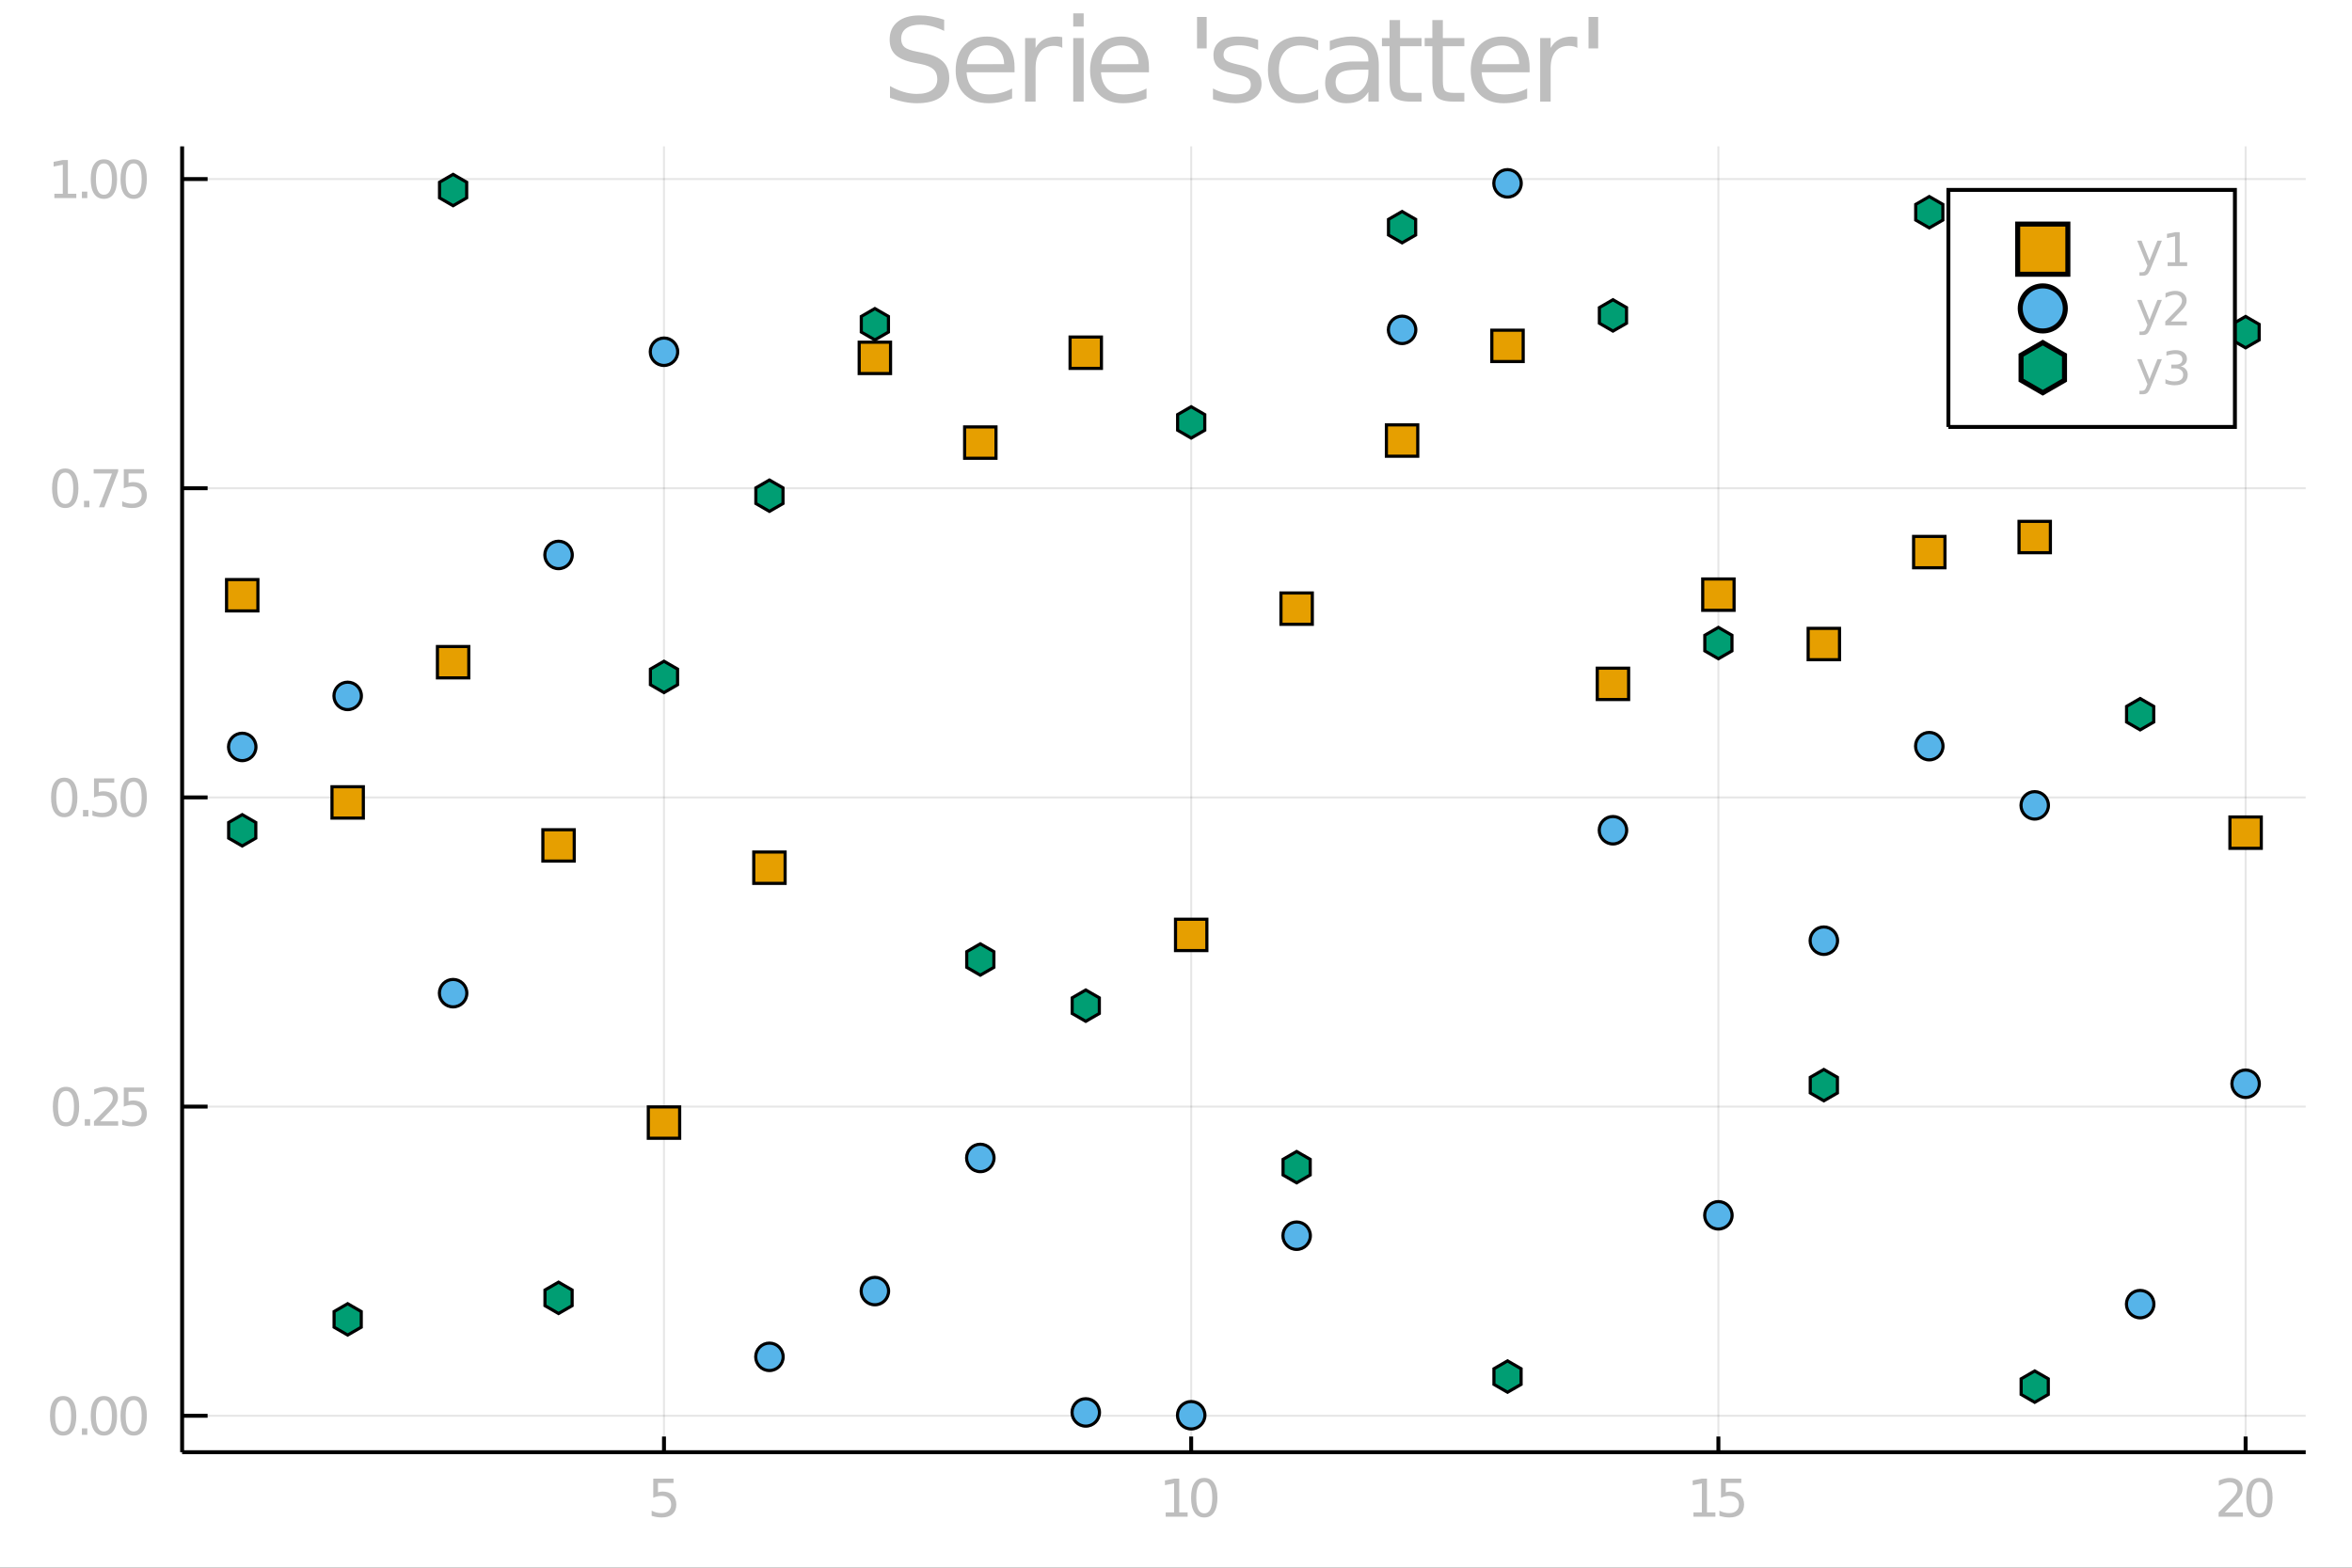 <?xml version="1.0" encoding="utf-8"?>
<svg xmlns="http://www.w3.org/2000/svg" xmlns:xlink="http://www.w3.org/1999/xlink" width="600" height="400" viewBox="0 0 2400 1600">
<rect x="0" y="0" width="2400" height="1600" fill="#333333" stroke="none"/>
<defs>
  <clipPath id="clip060">
    <rect x="0" y="0" width="2400" height="1600"/>
  </clipPath>
</defs>
<path clip-path="url(#clip060)" d="
M0 1600 L2400 1600 L2400 0 L0 0  Z
  " fill="#ffffff" fill-rule="evenodd" fill-opacity="1"/>
<defs>
  <clipPath id="clip061">
    <rect x="480" y="0" width="1681" height="1600"/>
  </clipPath>
</defs>
<path clip-path="url(#clip060)" d="
M185.846 1482.13 L2352.76 1482.13 L2352.76 149.392 L185.846 149.392  Z
  " fill="#ffffff" fill-rule="evenodd" fill-opacity="1"/>
<defs>
  <clipPath id="clip062">
    <rect x="185" y="149" width="2168" height="1334"/>
  </clipPath>
</defs>
<polyline clip-path="url(#clip062)" style="stroke:#000000; stroke-width:2; stroke-opacity:0.1; fill:none" points="
  677.543,1482.13 677.543,149.392 
  "/>
<polyline clip-path="url(#clip062)" style="stroke:#000000; stroke-width:2; stroke-opacity:0.1; fill:none" points="
  1215.5,1482.13 1215.5,149.392 
  "/>
<polyline clip-path="url(#clip062)" style="stroke:#000000; stroke-width:2; stroke-opacity:0.1; fill:none" points="
  1753.47,1482.13 1753.47,149.392 
  "/>
<polyline clip-path="url(#clip062)" style="stroke:#000000; stroke-width:2; stroke-opacity:0.1; fill:none" points="
  2291.43,1482.13 2291.43,149.392 
  "/>
<polyline clip-path="url(#clip060)" style="stroke:#000000; stroke-width:4; stroke-opacity:1; fill:none" points="
  185.846,1482.13 2352.76,1482.13 
  "/>
<polyline clip-path="url(#clip060)" style="stroke:#000000; stroke-width:4; stroke-opacity:1; fill:none" points="
  677.543,1482.13 677.543,1466.14 
  "/>
<polyline clip-path="url(#clip060)" style="stroke:#000000; stroke-width:4; stroke-opacity:1; fill:none" points="
  1215.5,1482.13 1215.5,1466.14 
  "/>
<polyline clip-path="url(#clip060)" style="stroke:#000000; stroke-width:4; stroke-opacity:1; fill:none" points="
  1753.47,1482.13 1753.47,1466.14 
  "/>
<polyline clip-path="url(#clip060)" style="stroke:#000000; stroke-width:4; stroke-opacity:1; fill:none" points="
  2291.43,1482.13 2291.43,1466.14 
  "/>
<path clip-path="url(#clip060)" d="M 0 0 M666.605 1509.1 L687.256 1509.1 L687.256 1513.53 L671.423 1513.53 L671.423 1523.06 Q672.569 1522.67 673.715 1522.49 Q674.861 1522.28 676.006 1522.28 Q682.517 1522.28 686.319 1525.85 Q690.121 1529.42 690.121 1535.51 Q690.121 1541.79 686.215 1545.28 Q682.308 1548.74 675.199 1548.74 Q672.751 1548.74 670.199 1548.32 Q667.673 1547.91 664.965 1547.07 L664.965 1541.79 Q667.309 1543.06 669.809 1543.69 Q672.309 1544.31 675.095 1544.31 Q679.6 1544.31 682.23 1541.94 Q684.861 1539.57 684.861 1535.51 Q684.861 1531.45 682.23 1529.08 Q679.6 1526.71 675.095 1526.71 Q672.986 1526.71 670.876 1527.18 Q668.793 1527.65 666.605 1528.64 L666.605 1509.1 Z" fill="#bebebe" fill-rule="evenodd" fill-opacity="1" /><path clip-path="url(#clip060)" d="M 0 0 M1189.49 1543.56 L1198.08 1543.56 L1198.08 1513.9 L1188.73 1515.77 L1188.73 1510.98 L1198.03 1509.1 L1203.29 1509.1 L1203.29 1543.56 L1211.88 1543.56 L1211.88 1547.98 L1189.49 1547.98 L1189.49 1543.56 Z" fill="#bebebe" fill-rule="evenodd" fill-opacity="1" /><path clip-path="url(#clip060)" d="M 0 0 M1228.84 1512.57 Q1224.78 1512.57 1222.72 1516.58 Q1220.69 1520.56 1220.69 1528.58 Q1220.69 1536.58 1222.72 1540.59 Q1224.78 1544.57 1228.84 1544.57 Q1232.93 1544.57 1234.96 1540.59 Q1237.01 1536.58 1237.01 1528.58 Q1237.01 1520.56 1234.96 1516.58 Q1232.93 1512.57 1228.84 1512.57 M1228.84 1508.4 Q1235.37 1508.4 1238.81 1513.58 Q1242.28 1518.74 1242.28 1528.58 Q1242.28 1538.4 1238.81 1543.58 Q1235.37 1548.74 1228.84 1548.74 Q1222.3 1548.74 1218.84 1543.58 Q1215.4 1538.4 1215.4 1528.58 Q1215.4 1518.74 1218.84 1513.58 Q1222.3 1508.4 1228.84 1508.4 Z" fill="#bebebe" fill-rule="evenodd" fill-opacity="1" /><path clip-path="url(#clip060)" d="M 0 0 M1728.01 1543.56 L1736.6 1543.56 L1736.6 1513.9 L1727.26 1515.77 L1727.26 1510.98 L1736.55 1509.1 L1741.81 1509.1 L1741.81 1543.56 L1750.41 1543.56 L1750.41 1547.98 L1728.01 1547.98 L1728.01 1543.56 Z" fill="#bebebe" fill-rule="evenodd" fill-opacity="1" /><path clip-path="url(#clip060)" d="M 0 0 M1756.16 1509.1 L1776.81 1509.1 L1776.81 1513.53 L1760.98 1513.53 L1760.98 1523.06 Q1762.13 1522.67 1763.27 1522.49 Q1764.42 1522.28 1765.56 1522.28 Q1772.07 1522.28 1775.88 1525.85 Q1779.68 1529.42 1779.68 1535.51 Q1779.68 1541.79 1775.77 1545.28 Q1771.86 1548.74 1764.76 1548.74 Q1762.31 1548.74 1759.76 1548.32 Q1757.23 1547.91 1754.52 1547.07 L1754.52 1541.79 Q1756.86 1543.06 1759.36 1543.69 Q1761.86 1544.31 1764.65 1544.31 Q1769.16 1544.31 1771.79 1541.94 Q1774.42 1539.57 1774.42 1535.51 Q1774.42 1531.45 1771.79 1529.08 Q1769.16 1526.71 1764.65 1526.71 Q1762.54 1526.71 1760.43 1527.18 Q1758.35 1527.65 1756.16 1528.64 L1756.16 1509.1 Z" fill="#bebebe" fill-rule="evenodd" fill-opacity="1" /><path clip-path="url(#clip060)" d="M 0 0 M2270.22 1543.56 L2288.58 1543.56 L2288.58 1547.98 L2263.89 1547.98 L2263.89 1543.56 Q2266.88 1540.46 2272.04 1535.25 Q2277.22 1530.02 2278.55 1528.5 Q2281.08 1525.67 2282.07 1523.71 Q2283.08 1521.73 2283.08 1519.83 Q2283.08 1516.73 2280.89 1514.78 Q2278.73 1512.83 2275.24 1512.83 Q2272.77 1512.83 2270.01 1513.69 Q2267.27 1514.55 2264.15 1516.29 L2264.15 1510.98 Q2267.33 1509.7 2270.09 1509.05 Q2272.85 1508.4 2275.14 1508.4 Q2281.18 1508.4 2284.77 1511.42 Q2288.37 1514.44 2288.37 1519.49 Q2288.37 1521.89 2287.46 1524.05 Q2286.57 1526.19 2284.2 1529.1 Q2283.55 1529.86 2280.06 1533.48 Q2276.57 1537.07 2270.22 1543.56 Z" fill="#bebebe" fill-rule="evenodd" fill-opacity="1" /><path clip-path="url(#clip060)" d="M 0 0 M2305.53 1512.57 Q2301.47 1512.57 2299.41 1516.58 Q2297.38 1520.56 2297.38 1528.58 Q2297.38 1536.58 2299.41 1540.59 Q2301.47 1544.57 2305.53 1544.57 Q2309.62 1544.57 2311.65 1540.59 Q2313.71 1536.58 2313.71 1528.58 Q2313.71 1520.56 2311.65 1516.58 Q2309.62 1512.57 2305.53 1512.57 M2305.53 1508.4 Q2312.07 1508.4 2315.5 1513.58 Q2318.97 1518.74 2318.97 1528.58 Q2318.97 1538.4 2315.5 1543.58 Q2312.07 1548.74 2305.53 1548.74 Q2298.99 1548.74 2295.53 1543.58 Q2292.09 1538.4 2292.09 1528.58 Q2292.09 1518.74 2295.53 1513.58 Q2298.99 1508.4 2305.53 1508.4 Z" fill="#bebebe" fill-rule="evenodd" fill-opacity="1" /><polyline clip-path="url(#clip062)" style="stroke:#000000; stroke-width:2; stroke-opacity:0.1; fill:none" points="
  185.846,1444.96 2352.76,1444.96 
  "/>
<polyline clip-path="url(#clip062)" style="stroke:#000000; stroke-width:2; stroke-opacity:0.1; fill:none" points="
  185.846,1129.41 2352.76,1129.41 
  "/>
<polyline clip-path="url(#clip062)" style="stroke:#000000; stroke-width:2; stroke-opacity:0.1; fill:none" points="
  185.846,813.853 2352.76,813.853 
  "/>
<polyline clip-path="url(#clip062)" style="stroke:#000000; stroke-width:2; stroke-opacity:0.1; fill:none" points="
  185.846,498.299 2352.76,498.299 
  "/>
<polyline clip-path="url(#clip062)" style="stroke:#000000; stroke-width:2; stroke-opacity:0.1; fill:none" points="
  185.846,182.744 2352.76,182.744 
  "/>
<polyline clip-path="url(#clip060)" style="stroke:#000000; stroke-width:4; stroke-opacity:1; fill:none" points="
  185.846,1482.13 185.846,149.392 
  "/>
<polyline clip-path="url(#clip060)" style="stroke:#000000; stroke-width:4; stroke-opacity:1; fill:none" points="
  185.846,1444.96 211.849,1444.96 
  "/>
<polyline clip-path="url(#clip060)" style="stroke:#000000; stroke-width:4; stroke-opacity:1; fill:none" points="
  185.846,1129.41 211.849,1129.41 
  "/>
<polyline clip-path="url(#clip060)" style="stroke:#000000; stroke-width:4; stroke-opacity:1; fill:none" points="
  185.846,813.853 211.849,813.853 
  "/>
<polyline clip-path="url(#clip060)" style="stroke:#000000; stroke-width:4; stroke-opacity:1; fill:none" points="
  185.846,498.299 211.849,498.299 
  "/>
<polyline clip-path="url(#clip060)" style="stroke:#000000; stroke-width:4; stroke-opacity:1; fill:none" points="
  185.846,182.744 211.849,182.744 
  "/>
<path clip-path="url(#clip060)" d="M 0 0 M64.43 1428.99 Q60.367 1428.99 58.31 1433 Q56.279 1436.98 56.279 1445 Q56.279 1453 58.31 1457.01 Q60.367 1460.99 64.43 1460.99 Q68.518 1460.99 70.549 1457.01 Q72.607 1453 72.607 1445 Q72.607 1436.98 70.549 1433 Q68.518 1428.99 64.43 1428.99 M64.43 1424.82 Q70.966 1424.82 74.403 1430 Q77.867 1435.16 77.867 1445 Q77.867 1454.82 74.403 1460 Q70.966 1465.16 64.43 1465.16 Q57.893 1465.16 54.43 1460 Q50.992 1454.82 50.992 1445 Q50.992 1435.16 54.43 1430 Q57.893 1424.82 64.43 1424.82 Z" fill="#bebebe" fill-rule="evenodd" fill-opacity="1" /><path clip-path="url(#clip060)" d="M 0 0 M83.57 1457.79 L89.065 1457.79 L89.065 1464.4 L83.57 1464.4 L83.57 1457.79 Z" fill="#bebebe" fill-rule="evenodd" fill-opacity="1" /><path clip-path="url(#clip060)" d="M 0 0 M106.018 1428.99 Q101.955 1428.99 99.898 1433 Q97.867 1436.98 97.867 1445 Q97.867 1453 99.898 1457.01 Q101.955 1460.99 106.018 1460.99 Q110.106 1460.99 112.138 1457.01 Q114.195 1453 114.195 1445 Q114.195 1436.98 112.138 1433 Q110.106 1428.99 106.018 1428.99 M106.018 1424.82 Q112.554 1424.82 115.992 1430 Q119.455 1435.16 119.455 1445 Q119.455 1454.82 115.992 1460 Q112.554 1465.16 106.018 1465.16 Q99.481 1465.16 96.018 1460 Q92.58 1454.82 92.58 1445 Q92.58 1435.16 96.018 1430 Q99.481 1424.82 106.018 1424.82 Z" fill="#bebebe" fill-rule="evenodd" fill-opacity="1" /><path clip-path="url(#clip060)" d="M 0 0 M136.408 1428.99 Q132.346 1428.99 130.289 1433 Q128.257 1436.98 128.257 1445 Q128.257 1453 130.289 1457.01 Q132.346 1460.99 136.408 1460.99 Q140.497 1460.99 142.528 1457.01 Q144.585 1453 144.585 1445 Q144.585 1436.98 142.528 1433 Q140.497 1428.99 136.408 1428.99 M136.408 1424.82 Q142.945 1424.82 146.382 1430 Q149.846 1435.16 149.846 1445 Q149.846 1454.82 146.382 1460 Q142.945 1465.16 136.408 1465.16 Q129.872 1465.16 126.408 1460 Q122.971 1454.82 122.971 1445 Q122.971 1435.16 126.408 1430 Q129.872 1424.82 136.408 1424.82 Z" fill="#bebebe" fill-rule="evenodd" fill-opacity="1" /><path clip-path="url(#clip060)" d="M 0 0 M67.346 1113.43 Q63.284 1113.43 61.226 1117.44 Q59.195 1121.43 59.195 1129.45 Q59.195 1137.44 61.226 1141.45 Q63.284 1145.44 67.346 1145.44 Q71.435 1145.44 73.466 1141.45 Q75.523 1137.44 75.523 1129.45 Q75.523 1121.43 73.466 1117.44 Q71.435 1113.43 67.346 1113.43 M67.346 1109.26 Q73.883 1109.26 77.32 1114.45 Q80.784 1119.6 80.784 1129.45 Q80.784 1139.26 77.32 1144.45 Q73.883 1149.6 67.346 1149.6 Q60.81 1149.6 57.346 1144.45 Q53.909 1139.26 53.909 1129.45 Q53.909 1119.6 57.346 1114.45 Q60.81 1109.26 67.346 1109.26 Z" fill="#bebebe" fill-rule="evenodd" fill-opacity="1" /><path clip-path="url(#clip060)" d="M 0 0 M86.487 1142.23 L91.981 1142.23 L91.981 1148.85 L86.487 1148.85 L86.487 1142.23 Z" fill="#bebebe" fill-rule="evenodd" fill-opacity="1" /><path clip-path="url(#clip060)" d="M 0 0 M102.216 1144.42 L120.575 1144.42 L120.575 1148.85 L95.888 1148.85 L95.888 1144.42 Q98.882 1141.32 104.039 1136.11 Q109.221 1130.88 110.549 1129.37 Q113.075 1126.53 114.065 1124.58 Q115.08 1122.6 115.08 1120.7 Q115.08 1117.6 112.893 1115.64 Q110.731 1113.69 107.242 1113.69 Q104.768 1113.69 102.007 1114.55 Q99.273 1115.41 96.148 1117.16 L96.148 1111.84 Q99.325 1110.57 102.086 1109.92 Q104.846 1109.26 107.138 1109.26 Q113.179 1109.26 116.773 1112.29 Q120.367 1115.31 120.367 1120.36 Q120.367 1122.75 119.455 1124.92 Q118.57 1127.05 116.2 1129.97 Q115.549 1130.72 112.06 1134.34 Q108.57 1137.94 102.216 1144.42 Z" fill="#bebebe" fill-rule="evenodd" fill-opacity="1" /><path clip-path="url(#clip060)" d="M 0 0 M126.33 1109.97 L146.981 1109.97 L146.981 1114.39 L131.148 1114.39 L131.148 1123.93 Q132.294 1123.54 133.44 1123.35 Q134.585 1123.14 135.731 1123.14 Q142.242 1123.14 146.044 1126.71 Q149.846 1130.28 149.846 1136.37 Q149.846 1142.65 145.94 1146.14 Q142.033 1149.6 134.924 1149.6 Q132.476 1149.6 129.924 1149.19 Q127.398 1148.77 124.69 1147.94 L124.69 1142.65 Q127.033 1143.93 129.533 1144.55 Q132.033 1145.18 134.82 1145.18 Q139.325 1145.18 141.955 1142.81 Q144.585 1140.44 144.585 1136.37 Q144.585 1132.31 141.955 1129.94 Q139.325 1127.57 134.82 1127.57 Q132.71 1127.57 130.601 1128.04 Q128.518 1128.51 126.33 1129.5 L126.33 1109.97 Z" fill="#bebebe" fill-rule="evenodd" fill-opacity="1" /><path clip-path="url(#clip060)" d="M 0 0 M65.549 797.877 Q61.487 797.877 59.43 801.887 Q57.398 805.871 57.398 813.892 Q57.398 821.887 59.43 825.897 Q61.487 829.882 65.549 829.882 Q69.638 829.882 71.669 825.897 Q73.726 821.887 73.726 813.892 Q73.726 805.871 71.669 801.887 Q69.638 797.877 65.549 797.877 M65.549 793.71 Q72.086 793.71 75.523 798.892 Q78.987 804.049 78.987 813.892 Q78.987 823.71 75.523 828.892 Q72.086 834.048 65.549 834.048 Q59.013 834.048 55.549 828.892 Q52.112 823.71 52.112 813.892 Q52.112 804.049 55.549 798.892 Q59.013 793.71 65.549 793.71 Z" fill="#bebebe" fill-rule="evenodd" fill-opacity="1" /><path clip-path="url(#clip060)" d="M 0 0 M84.69 826.679 L90.185 826.679 L90.185 833.293 L84.69 833.293 L84.69 826.679 Z" fill="#bebebe" fill-rule="evenodd" fill-opacity="1" /><path clip-path="url(#clip060)" d="M 0 0 M95.94 794.413 L116.591 794.413 L116.591 798.84 L100.757 798.84 L100.757 808.371 Q101.903 807.981 103.049 807.799 Q104.195 807.59 105.341 807.59 Q111.851 807.59 115.653 811.158 Q119.455 814.726 119.455 820.819 Q119.455 827.095 115.549 830.585 Q111.643 834.048 104.534 834.048 Q102.086 834.048 99.534 833.632 Q97.007 833.215 94.299 832.382 L94.299 827.095 Q96.643 828.371 99.143 828.996 Q101.643 829.621 104.429 829.621 Q108.935 829.621 111.565 827.252 Q114.195 824.882 114.195 820.819 Q114.195 816.757 111.565 814.387 Q108.935 812.017 104.429 812.017 Q102.32 812.017 100.211 812.486 Q98.127 812.955 95.94 813.944 L95.94 794.413 Z" fill="#bebebe" fill-rule="evenodd" fill-opacity="1" /><path clip-path="url(#clip060)" d="M 0 0 M136.408 797.877 Q132.346 797.877 130.289 801.887 Q128.257 805.871 128.257 813.892 Q128.257 821.887 130.289 825.897 Q132.346 829.882 136.408 829.882 Q140.497 829.882 142.528 825.897 Q144.585 821.887 144.585 813.892 Q144.585 805.871 142.528 801.887 Q140.497 797.877 136.408 797.877 M136.408 793.71 Q142.945 793.71 146.382 798.892 Q149.846 804.049 149.846 813.892 Q149.846 823.71 146.382 828.892 Q142.945 834.048 136.408 834.048 Q129.872 834.048 126.408 828.892 Q122.971 823.71 122.971 813.892 Q122.971 804.049 126.408 798.892 Q129.872 793.71 136.408 793.71 Z" fill="#bebebe" fill-rule="evenodd" fill-opacity="1" /><path clip-path="url(#clip060)" d="M 0 0 M66.565 482.322 Q62.502 482.322 60.445 486.333 Q58.414 490.317 58.414 498.338 Q58.414 506.333 60.445 510.343 Q62.502 514.327 66.565 514.327 Q70.653 514.327 72.685 510.343 Q74.742 506.333 74.742 498.338 Q74.742 490.317 72.685 486.333 Q70.653 482.322 66.565 482.322 M66.565 478.156 Q73.101 478.156 76.539 483.338 Q80.002 488.494 80.002 498.338 Q80.002 508.155 76.539 513.338 Q73.101 518.494 66.565 518.494 Q60.029 518.494 56.565 513.338 Q53.127 508.155 53.127 498.338 Q53.127 488.494 56.565 483.338 Q60.029 478.156 66.565 478.156 Z" fill="#bebebe" fill-rule="evenodd" fill-opacity="1" /><path clip-path="url(#clip060)" d="M 0 0 M85.706 511.124 L91.2 511.124 L91.2 517.739 L85.706 517.739 L85.706 511.124 Z" fill="#bebebe" fill-rule="evenodd" fill-opacity="1" /><path clip-path="url(#clip060)" d="M 0 0 M95.575 478.859 L120.575 478.859 L120.575 481.098 L106.461 517.739 L100.966 517.739 L114.247 483.286 L95.575 483.286 L95.575 478.859 Z" fill="#bebebe" fill-rule="evenodd" fill-opacity="1" /><path clip-path="url(#clip060)" d="M 0 0 M126.33 478.859 L146.981 478.859 L146.981 483.286 L131.148 483.286 L131.148 492.817 Q132.294 492.426 133.44 492.244 Q134.585 492.036 135.731 492.036 Q142.242 492.036 146.044 495.603 Q149.846 499.171 149.846 505.265 Q149.846 511.541 145.94 515.03 Q142.033 518.494 134.924 518.494 Q132.476 518.494 129.924 518.077 Q127.398 517.661 124.69 516.827 L124.69 511.541 Q127.033 512.817 129.533 513.442 Q132.033 514.067 134.82 514.067 Q139.325 514.067 141.955 511.697 Q144.585 509.327 144.585 505.265 Q144.585 501.202 141.955 498.833 Q139.325 496.463 134.82 496.463 Q132.71 496.463 130.601 496.932 Q128.518 497.4 126.33 498.39 L126.33 478.859 Z" fill="#bebebe" fill-rule="evenodd" fill-opacity="1" /><path clip-path="url(#clip060)" d="M 0 0 M55.471 197.757 L64.065 197.757 L64.065 168.096 L54.716 169.971 L54.716 165.179 L64.013 163.304 L69.273 163.304 L69.273 197.757 L77.867 197.757 L77.867 202.184 L55.471 202.184 L55.471 197.757 Z" fill="#bebebe" fill-rule="evenodd" fill-opacity="1" /><path clip-path="url(#clip060)" d="M 0 0 M83.57 195.57 L89.065 195.57 L89.065 202.184 L83.57 202.184 L83.57 195.57 Z" fill="#bebebe" fill-rule="evenodd" fill-opacity="1" /><path clip-path="url(#clip060)" d="M 0 0 M106.018 166.768 Q101.955 166.768 99.898 170.778 Q97.867 174.763 97.867 182.783 Q97.867 190.778 99.898 194.789 Q101.955 198.773 106.018 198.773 Q110.106 198.773 112.138 194.789 Q114.195 190.778 114.195 182.783 Q114.195 174.763 112.138 170.778 Q110.106 166.768 106.018 166.768 M106.018 162.601 Q112.554 162.601 115.992 167.783 Q119.455 172.94 119.455 182.783 Q119.455 192.601 115.992 197.783 Q112.554 202.94 106.018 202.94 Q99.481 202.94 96.018 197.783 Q92.58 192.601 92.58 182.783 Q92.58 172.94 96.018 167.783 Q99.481 162.601 106.018 162.601 Z" fill="#bebebe" fill-rule="evenodd" fill-opacity="1" /><path clip-path="url(#clip060)" d="M 0 0 M136.408 166.768 Q132.346 166.768 130.289 170.778 Q128.257 174.763 128.257 182.783 Q128.257 190.778 130.289 194.789 Q132.346 198.773 136.408 198.773 Q140.497 198.773 142.528 194.789 Q144.585 190.778 144.585 182.783 Q144.585 174.763 142.528 170.778 Q140.497 166.768 136.408 166.768 M136.408 162.601 Q142.945 162.601 146.382 167.783 Q149.846 172.94 149.846 182.783 Q149.846 192.601 146.382 197.783 Q142.945 202.94 136.408 202.94 Q129.872 202.94 126.408 197.783 Q122.971 192.601 122.971 182.783 Q122.971 172.94 126.408 167.783 Q129.872 162.601 136.408 162.601 Z" fill="#bebebe" fill-rule="evenodd" fill-opacity="1" /><path clip-path="url(#clip060)" d="M 0 0 M963.429 20.116 L963.429 31.516 Q956.774 28.333 950.871 26.771 Q944.968 25.208 939.47 25.208 Q929.922 25.208 924.714 28.912 Q919.563 32.616 919.563 39.444 Q919.563 45.173 922.977 48.125 Q926.45 51.018 936.056 52.812 L943.116 54.259 Q956.195 56.747 962.387 63.055 Q968.637 69.305 968.637 79.838 Q968.637 92.395 960.188 98.877 Q951.797 105.358 935.535 105.358 Q929.401 105.358 922.457 103.969 Q915.57 102.58 908.163 99.861 L908.163 87.824 Q915.281 91.817 922.109 93.842 Q928.938 95.868 935.535 95.868 Q945.547 95.868 950.987 91.932 Q956.426 87.997 956.426 80.706 Q956.426 74.34 952.491 70.752 Q948.614 67.164 939.702 65.37 L932.584 63.981 Q919.505 61.377 913.66 55.822 Q907.816 50.266 907.816 40.37 Q907.816 28.912 915.859 22.315 Q923.961 15.717 938.139 15.717 Q944.216 15.717 950.524 16.817 Q956.831 17.917 963.429 20.116 Z" fill="#bebebe" fill-rule="evenodd" fill-opacity="1" /><path clip-path="url(#clip060)" d="M 0 0 M1035.25 68.611 L1035.25 73.819 L986.287 73.819 Q986.982 84.814 992.884 90.601 Q998.845 96.331 1009.44 96.331 Q1015.57 96.331 1021.3 94.826 Q1027.09 93.321 1032.76 90.312 L1032.76 100.381 Q1027.03 102.812 1021.01 104.085 Q1014.99 105.358 1008.8 105.358 Q993.29 105.358 984.204 96.331 Q975.176 87.303 975.176 71.909 Q975.176 55.995 983.741 46.678 Q992.364 37.303 1006.95 37.303 Q1020.03 37.303 1027.61 45.752 Q1035.25 54.143 1035.25 68.611 M1024.6 65.486 Q1024.48 56.747 1019.68 51.539 Q1014.93 46.331 1007.06 46.331 Q998.151 46.331 992.769 51.365 Q987.445 56.4 986.635 65.544 L1024.6 65.486 Z" fill="#bebebe" fill-rule="evenodd" fill-opacity="1" /><path clip-path="url(#clip060)" d="M 0 0 M1083.97 48.819 Q1082.18 47.778 1080.04 47.315 Q1077.95 46.794 1075.41 46.794 Q1066.38 46.794 1061.52 52.697 Q1056.72 58.541 1056.72 69.537 L1056.72 103.68 L1046.01 103.68 L1046.01 38.865 L1056.72 38.865 L1056.72 48.935 Q1060.07 43.032 1065.45 40.197 Q1070.84 37.303 1078.53 37.303 Q1079.63 37.303 1080.96 37.477 Q1082.29 37.592 1083.91 37.882 L1083.97 48.819 Z" fill="#bebebe" fill-rule="evenodd" fill-opacity="1" /><path clip-path="url(#clip060)" d="M 0 0 M1095.14 38.865 L1105.79 38.865 L1105.79 103.68 L1095.14 103.68 L1095.14 38.865 M1095.14 13.634 L1105.79 13.634 L1105.79 27.118 L1095.14 27.118 L1095.14 13.634 Z" fill="#bebebe" fill-rule="evenodd" fill-opacity="1" /><path clip-path="url(#clip060)" d="M 0 0 M1172.4 68.611 L1172.4 73.819 L1123.44 73.819 Q1124.13 84.814 1130.04 90.601 Q1136 96.331 1146.59 96.331 Q1152.72 96.331 1158.45 94.826 Q1164.24 93.321 1169.91 90.312 L1169.91 100.381 Q1164.18 102.812 1158.16 104.085 Q1152.14 105.358 1145.95 105.358 Q1130.44 105.358 1121.36 96.331 Q1112.33 87.303 1112.33 71.909 Q1112.33 55.995 1120.89 46.678 Q1129.52 37.303 1144.1 37.303 Q1157.18 37.303 1164.76 45.752 Q1172.4 54.143 1172.4 68.611 M1161.75 65.486 Q1161.63 56.747 1156.83 51.539 Q1152.09 46.331 1144.21 46.331 Q1135.3 46.331 1129.92 51.365 Q1124.6 56.4 1123.79 65.544 L1161.75 65.486 Z" fill="#bebebe" fill-rule="evenodd" fill-opacity="1" /><path clip-path="url(#clip060)" d="M 0 0 M1231.31 17.28 L1231.31 49.398 L1221.47 49.398 L1221.47 17.28 L1231.31 17.28 Z" fill="#bebebe" fill-rule="evenodd" fill-opacity="1" /><path clip-path="url(#clip060)" d="M 0 0 M1283.8 40.775 L1283.8 50.845 Q1279.28 48.53 1274.42 47.372 Q1269.56 46.215 1264.35 46.215 Q1256.42 46.215 1252.43 48.646 Q1248.5 51.076 1248.5 55.937 Q1248.5 59.641 1251.33 61.782 Q1254.17 63.865 1262.73 65.775 L1266.38 66.585 Q1277.72 69.016 1282.47 73.472 Q1287.27 77.87 1287.27 85.798 Q1287.27 94.826 1280.09 100.092 Q1272.98 105.358 1260.48 105.358 Q1255.27 105.358 1249.6 104.317 Q1243.98 103.333 1237.73 101.307 L1237.73 90.312 Q1243.64 93.379 1249.36 94.942 Q1255.09 96.446 1260.71 96.446 Q1268.23 96.446 1272.28 93.9 Q1276.33 91.296 1276.33 86.608 Q1276.33 82.268 1273.38 79.953 Q1270.49 77.638 1260.59 75.497 L1256.89 74.629 Q1246.99 72.546 1242.59 68.263 Q1238.2 63.923 1238.2 56.4 Q1238.2 47.257 1244.68 42.28 Q1251.16 37.303 1263.08 37.303 Q1268.98 37.303 1274.19 38.171 Q1279.4 39.039 1283.8 40.775 Z" fill="#bebebe" fill-rule="evenodd" fill-opacity="1" /><path clip-path="url(#clip060)" d="M 0 0 M1345.08 41.354 L1345.08 51.308 Q1340.57 48.819 1336 47.604 Q1331.48 46.331 1326.85 46.331 Q1316.49 46.331 1310.76 52.928 Q1305.04 59.467 1305.04 71.331 Q1305.04 83.194 1310.76 89.791 Q1316.49 96.331 1326.85 96.331 Q1331.48 96.331 1336 95.115 Q1340.57 93.842 1345.08 91.354 L1345.08 101.192 Q1340.63 103.275 1335.82 104.317 Q1331.08 105.358 1325.7 105.358 Q1311.05 105.358 1302.43 96.157 Q1293.81 86.956 1293.81 71.331 Q1293.81 55.474 1302.49 46.389 Q1311.23 37.303 1326.39 37.303 Q1331.31 37.303 1336 38.345 Q1340.68 39.328 1345.08 41.354 Z" fill="#bebebe" fill-rule="evenodd" fill-opacity="1" /><path clip-path="url(#clip060)" d="M 0 0 M1385.71 71.099 Q1372.8 71.099 1367.82 74.05 Q1362.85 77.002 1362.85 84.12 Q1362.85 89.791 1366.55 93.148 Q1370.31 96.446 1376.74 96.446 Q1385.59 96.446 1390.91 90.196 Q1396.3 83.888 1396.3 73.472 L1396.3 71.099 L1385.71 71.099 M1406.94 66.701 L1406.94 103.68 L1396.3 103.68 L1396.3 93.842 Q1392.65 99.745 1387.21 102.58 Q1381.77 105.358 1373.9 105.358 Q1363.95 105.358 1358.04 99.803 Q1352.2 94.189 1352.2 84.814 Q1352.2 73.877 1359.49 68.321 Q1366.84 62.766 1381.37 62.766 L1396.3 62.766 L1396.3 61.724 Q1396.3 54.375 1391.44 50.382 Q1386.63 46.331 1377.89 46.331 Q1372.34 46.331 1367.07 47.662 Q1361.81 48.993 1356.95 51.655 L1356.95 41.817 Q1362.79 39.56 1368.29 38.46 Q1373.79 37.303 1378.99 37.303 Q1393.06 37.303 1400 44.595 Q1406.94 51.886 1406.94 66.701 Z" fill="#bebebe" fill-rule="evenodd" fill-opacity="1" /><path clip-path="url(#clip060)" d="M 0 0 M1428.65 20.463 L1428.65 38.865 L1450.58 38.865 L1450.58 47.141 L1428.65 47.141 L1428.65 82.326 Q1428.65 90.254 1430.79 92.511 Q1432.99 94.768 1439.64 94.768 L1450.58 94.768 L1450.58 103.68 L1439.64 103.68 Q1427.32 103.68 1422.63 99.108 Q1417.94 94.479 1417.94 82.326 L1417.94 47.141 L1410.13 47.141 L1410.13 38.865 L1417.94 38.865 L1417.94 20.463 L1428.65 20.463 Z" fill="#bebebe" fill-rule="evenodd" fill-opacity="1" /><path clip-path="url(#clip060)" d="M 0 0 M1472.28 20.463 L1472.28 38.865 L1494.21 38.865 L1494.21 47.141 L1472.28 47.141 L1472.28 82.326 Q1472.28 90.254 1474.42 92.511 Q1476.62 94.768 1483.28 94.768 L1494.21 94.768 L1494.21 103.68 L1483.28 103.68 Q1470.95 103.68 1466.26 99.108 Q1461.57 94.479 1461.57 82.326 L1461.57 47.141 L1453.76 47.141 L1453.76 38.865 L1461.57 38.865 L1461.57 20.463 L1472.28 20.463 Z" fill="#bebebe" fill-rule="evenodd" fill-opacity="1" /><path clip-path="url(#clip060)" d="M 0 0 M1560.82 68.611 L1560.82 73.819 L1511.86 73.819 Q1512.56 84.814 1518.46 90.601 Q1524.42 96.331 1535.01 96.331 Q1541.15 96.331 1546.87 94.826 Q1552.66 93.321 1558.33 90.312 L1558.33 100.381 Q1552.6 102.812 1546.59 104.085 Q1540.57 105.358 1534.37 105.358 Q1518.87 105.358 1509.78 96.331 Q1500.75 87.303 1500.75 71.909 Q1500.75 55.995 1509.32 46.678 Q1517.94 37.303 1532.52 37.303 Q1545.6 37.303 1553.18 45.752 Q1560.82 54.143 1560.82 68.611 M1550.17 65.486 Q1550.06 56.747 1545.25 51.539 Q1540.51 46.331 1532.64 46.331 Q1523.73 46.331 1518.34 51.365 Q1513.02 56.4 1512.21 65.544 L1550.17 65.486 Z" fill="#bebebe" fill-rule="evenodd" fill-opacity="1" /><path clip-path="url(#clip060)" d="M 0 0 M1609.55 48.819 Q1607.75 47.778 1605.61 47.315 Q1603.53 46.794 1600.98 46.794 Q1591.96 46.794 1587.09 52.697 Q1582.29 58.541 1582.29 69.537 L1582.29 103.68 L1571.59 103.68 L1571.59 38.865 L1582.29 38.865 L1582.29 48.935 Q1585.65 43.032 1591.03 40.197 Q1596.41 37.303 1604.11 37.303 Q1605.21 37.303 1606.54 37.477 Q1607.87 37.592 1609.49 37.882 L1609.55 48.819 Z" fill="#bebebe" fill-rule="evenodd" fill-opacity="1" /><path clip-path="url(#clip060)" d="M 0 0 M1630.79 17.28 L1630.79 49.398 L1620.95 49.398 L1620.95 17.28 L1630.79 17.28 Z" fill="#bebebe" fill-rule="evenodd" fill-opacity="1" /><path clip-path="url(#clip062)" d="M231.173 591.513 L231.173 623.513 L263.173 623.513 L263.173 591.513 L231.173 591.513 Z" fill="#e69f00" fill-rule="evenodd" fill-opacity="1" stroke="#000000" stroke-opacity="1" stroke-width="3.2"/>
<path clip-path="url(#clip062)" d="M338.766 802.953 L338.766 834.953 L370.766 834.953 L370.766 802.953 L338.766 802.953 Z" fill="#e69f00" fill-rule="evenodd" fill-opacity="1" stroke="#000000" stroke-opacity="1" stroke-width="3.2"/>
<path clip-path="url(#clip062)" d="M446.358 659.847 L446.358 691.847 L478.358 691.847 L478.358 659.847 L446.358 659.847 Z" fill="#e69f00" fill-rule="evenodd" fill-opacity="1" stroke="#000000" stroke-opacity="1" stroke-width="3.2"/>
<path clip-path="url(#clip062)" d="M553.95 846.835 L553.95 878.835 L585.95 878.835 L585.95 846.835 L553.95 846.835 Z" fill="#e69f00" fill-rule="evenodd" fill-opacity="1" stroke="#000000" stroke-opacity="1" stroke-width="3.2"/>
<path clip-path="url(#clip062)" d="M661.543 1129.72 L661.543 1161.72 L693.543 1161.72 L693.543 1129.72 L661.543 1129.72 Z" fill="#e69f00" fill-rule="evenodd" fill-opacity="1" stroke="#000000" stroke-opacity="1" stroke-width="3.2"/>
<path clip-path="url(#clip062)" d="M769.135 869.588 L769.135 901.588 L801.135 901.588 L801.135 869.588 L769.135 869.588 Z" fill="#e69f00" fill-rule="evenodd" fill-opacity="1" stroke="#000000" stroke-opacity="1" stroke-width="3.2"/>
<path clip-path="url(#clip062)" d="M876.728 349.247 L876.728 381.247 L908.728 381.247 L908.728 349.247 L876.728 349.247 Z" fill="#e69f00" fill-rule="evenodd" fill-opacity="1" stroke="#000000" stroke-opacity="1" stroke-width="3.2"/>
<path clip-path="url(#clip062)" d="M984.32 435.718 L984.32 467.718 L1016.32 467.718 L1016.32 435.718 L984.32 435.718 Z" fill="#e69f00" fill-rule="evenodd" fill-opacity="1" stroke="#000000" stroke-opacity="1" stroke-width="3.2"/>
<path clip-path="url(#clip062)" d="M1091.91 343.98 L1091.91 375.98 L1123.91 375.98 L1123.91 343.98 L1091.91 343.98 Z" fill="#e69f00" fill-rule="evenodd" fill-opacity="1" stroke="#000000" stroke-opacity="1" stroke-width="3.2"/>
<path clip-path="url(#clip062)" d="M1199.5 938.175 L1199.5 970.175 L1231.5 970.175 L1231.5 938.175 L1199.5 938.175 Z" fill="#e69f00" fill-rule="evenodd" fill-opacity="1" stroke="#000000" stroke-opacity="1" stroke-width="3.2"/>
<path clip-path="url(#clip062)" d="M1307.1 605.186 L1307.1 637.186 L1339.1 637.186 L1339.1 605.186 L1307.1 605.186 Z" fill="#e69f00" fill-rule="evenodd" fill-opacity="1" stroke="#000000" stroke-opacity="1" stroke-width="3.2"/>
<path clip-path="url(#clip062)" d="M1414.69 433.63 L1414.69 465.63 L1446.69 465.63 L1446.69 433.63 L1414.69 433.63 Z" fill="#e69f00" fill-rule="evenodd" fill-opacity="1" stroke="#000000" stroke-opacity="1" stroke-width="3.2"/>
<path clip-path="url(#clip062)" d="M1522.28 336.999 L1522.28 368.999 L1554.28 368.999 L1554.28 336.999 L1522.28 336.999 Z" fill="#e69f00" fill-rule="evenodd" fill-opacity="1" stroke="#000000" stroke-opacity="1" stroke-width="3.2"/>
<path clip-path="url(#clip062)" d="M1629.87 681.957 L1629.87 713.957 L1661.87 713.957 L1661.87 681.957 L1629.87 681.957 Z" fill="#e69f00" fill-rule="evenodd" fill-opacity="1" stroke="#000000" stroke-opacity="1" stroke-width="3.2"/>
<path clip-path="url(#clip062)" d="M1737.47 590.902 L1737.47 622.902 L1769.47 622.902 L1769.47 590.902 L1737.47 590.902 Z" fill="#e69f00" fill-rule="evenodd" fill-opacity="1" stroke="#000000" stroke-opacity="1" stroke-width="3.2"/>
<path clip-path="url(#clip062)" d="M1845.06 641.306 L1845.06 673.306 L1877.06 673.306 L1877.06 641.306 L1845.06 641.306 Z" fill="#e69f00" fill-rule="evenodd" fill-opacity="1" stroke="#000000" stroke-opacity="1" stroke-width="3.2"/>
<path clip-path="url(#clip062)" d="M1952.65 547.472 L1952.65 579.472 L1984.65 579.472 L1984.65 547.472 L1952.65 547.472 Z" fill="#e69f00" fill-rule="evenodd" fill-opacity="1" stroke="#000000" stroke-opacity="1" stroke-width="3.2"/>
<path clip-path="url(#clip062)" d="M2060.24 532.106 L2060.24 564.106 L2092.24 564.106 L2092.24 532.106 L2060.24 532.106 Z" fill="#e69f00" fill-rule="evenodd" fill-opacity="1" stroke="#000000" stroke-opacity="1" stroke-width="3.2"/>
<path clip-path="url(#clip062)" d="M2167.84 338.263 L2167.84 370.263 L2199.84 370.263 L2199.84 338.263 L2167.84 338.263 Z" fill="#e69f00" fill-rule="evenodd" fill-opacity="1" stroke="#000000" stroke-opacity="1" stroke-width="3.2"/>
<path clip-path="url(#clip062)" d="M2275.43 833.815 L2275.43 865.815 L2307.43 865.815 L2307.43 833.815 L2275.43 833.815 Z" fill="#e69f00" fill-rule="evenodd" fill-opacity="1" stroke="#000000" stroke-opacity="1" stroke-width="3.2"/>
<circle clip-path="url(#clip062)" cx="247.173" cy="762.325" r="14" fill="#56b4e9" fill-rule="evenodd" fill-opacity="1" stroke="#000000" stroke-opacity="1" stroke-width="3.2"/>
<circle clip-path="url(#clip062)" cx="354.766" cy="710.249" r="14" fill="#56b4e9" fill-rule="evenodd" fill-opacity="1" stroke="#000000" stroke-opacity="1" stroke-width="3.2"/>
<circle clip-path="url(#clip062)" cx="462.358" cy="1013.63" r="14" fill="#56b4e9" fill-rule="evenodd" fill-opacity="1" stroke="#000000" stroke-opacity="1" stroke-width="3.2"/>
<circle clip-path="url(#clip062)" cx="569.95" cy="566.378" r="14" fill="#56b4e9" fill-rule="evenodd" fill-opacity="1" stroke="#000000" stroke-opacity="1" stroke-width="3.2"/>
<circle clip-path="url(#clip062)" cx="677.543" cy="358.991" r="14" fill="#56b4e9" fill-rule="evenodd" fill-opacity="1" stroke="#000000" stroke-opacity="1" stroke-width="3.2"/>
<circle clip-path="url(#clip062)" cx="785.135" cy="1384.79" r="14" fill="#56b4e9" fill-rule="evenodd" fill-opacity="1" stroke="#000000" stroke-opacity="1" stroke-width="3.2"/>
<circle clip-path="url(#clip062)" cx="892.728" cy="1317.68" r="14" fill="#56b4e9" fill-rule="evenodd" fill-opacity="1" stroke="#000000" stroke-opacity="1" stroke-width="3.2"/>
<circle clip-path="url(#clip062)" cx="1000.32" cy="1181.81" r="14" fill="#56b4e9" fill-rule="evenodd" fill-opacity="1" stroke="#000000" stroke-opacity="1" stroke-width="3.2"/>
<circle clip-path="url(#clip062)" cx="1107.91" cy="1441.54" r="14" fill="#56b4e9" fill-rule="evenodd" fill-opacity="1" stroke="#000000" stroke-opacity="1" stroke-width="3.2"/>
<circle clip-path="url(#clip062)" cx="1215.5" cy="1444.41" r="14" fill="#56b4e9" fill-rule="evenodd" fill-opacity="1" stroke="#000000" stroke-opacity="1" stroke-width="3.2"/>
<circle clip-path="url(#clip062)" cx="1323.1" cy="1261.17" r="14" fill="#56b4e9" fill-rule="evenodd" fill-opacity="1" stroke="#000000" stroke-opacity="1" stroke-width="3.2"/>
<circle clip-path="url(#clip062)" cx="1430.69" cy="336.637" r="14" fill="#56b4e9" fill-rule="evenodd" fill-opacity="1" stroke="#000000" stroke-opacity="1" stroke-width="3.2"/>
<circle clip-path="url(#clip062)" cx="1538.28" cy="187.111" r="14" fill="#56b4e9" fill-rule="evenodd" fill-opacity="1" stroke="#000000" stroke-opacity="1" stroke-width="3.2"/>
<circle clip-path="url(#clip062)" cx="1645.87" cy="847.347" r="14" fill="#56b4e9" fill-rule="evenodd" fill-opacity="1" stroke="#000000" stroke-opacity="1" stroke-width="3.2"/>
<circle clip-path="url(#clip062)" cx="1753.47" cy="1240.36" r="14" fill="#56b4e9" fill-rule="evenodd" fill-opacity="1" stroke="#000000" stroke-opacity="1" stroke-width="3.2"/>
<circle clip-path="url(#clip062)" cx="1861.06" cy="960.066" r="14" fill="#56b4e9" fill-rule="evenodd" fill-opacity="1" stroke="#000000" stroke-opacity="1" stroke-width="3.2"/>
<circle clip-path="url(#clip062)" cx="1968.65" cy="761.531" r="14" fill="#56b4e9" fill-rule="evenodd" fill-opacity="1" stroke="#000000" stroke-opacity="1" stroke-width="3.2"/>
<circle clip-path="url(#clip062)" cx="2076.24" cy="821.956" r="14" fill="#56b4e9" fill-rule="evenodd" fill-opacity="1" stroke="#000000" stroke-opacity="1" stroke-width="3.2"/>
<circle clip-path="url(#clip062)" cx="2183.84" cy="1331.01" r="14" fill="#56b4e9" fill-rule="evenodd" fill-opacity="1" stroke="#000000" stroke-opacity="1" stroke-width="3.2"/>
<circle clip-path="url(#clip062)" cx="2291.43" cy="1106.07" r="14" fill="#56b4e9" fill-rule="evenodd" fill-opacity="1" stroke="#000000" stroke-opacity="1" stroke-width="3.2"/>
<path clip-path="url(#clip062)" d="M247.173 863.431 L233.317 855.431 L233.317 839.431 L247.173 831.431 L261.029 839.431 L261.029 855.431 Z" fill="#009e73" fill-rule="evenodd" fill-opacity="1" stroke="#000000" stroke-opacity="1" stroke-width="3.2"/>
<path clip-path="url(#clip062)" d="M354.766 1362.57 L340.91 1354.57 L340.91 1338.57 L354.766 1330.57 L368.622 1338.57 L368.622 1354.57 Z" fill="#009e73" fill-rule="evenodd" fill-opacity="1" stroke="#000000" stroke-opacity="1" stroke-width="3.2"/>
<path clip-path="url(#clip062)" d="M462.358 209.961 L448.502 201.961 L448.502 185.961 L462.358 177.961 L476.214 185.961 L476.214 201.961 Z" fill="#009e73" fill-rule="evenodd" fill-opacity="1" stroke="#000000" stroke-opacity="1" stroke-width="3.2"/>
<path clip-path="url(#clip062)" d="M569.95 1340.6 L556.094 1332.6 L556.094 1316.6 L569.95 1308.6 L583.806 1316.6 L583.806 1332.6 Z" fill="#009e73" fill-rule="evenodd" fill-opacity="1" stroke="#000000" stroke-opacity="1" stroke-width="3.2"/>
<path clip-path="url(#clip062)" d="M677.543 706.872 L663.687 698.872 L663.687 682.872 L677.543 674.872 L691.399 682.872 L691.399 698.872 Z" fill="#009e73" fill-rule="evenodd" fill-opacity="1" stroke="#000000" stroke-opacity="1" stroke-width="3.2"/>
<path clip-path="url(#clip062)" d="M785.135 521.911 L771.279 513.911 L771.279 497.911 L785.135 489.911 L798.991 497.911 L798.991 513.911 Z" fill="#009e73" fill-rule="evenodd" fill-opacity="1" stroke="#000000" stroke-opacity="1" stroke-width="3.2"/>
<path clip-path="url(#clip062)" d="M892.728 346.926 L878.872 338.926 L878.872 322.926 L892.728 314.926 L906.584 322.926 L906.584 338.926 Z" fill="#009e73" fill-rule="evenodd" fill-opacity="1" stroke="#000000" stroke-opacity="1" stroke-width="3.2"/>
<path clip-path="url(#clip062)" d="M1000.32 995.281 L986.464 987.281 L986.464 971.281 L1000.32 963.281 L1014.18 971.281 L1014.18 987.281 Z" fill="#009e73" fill-rule="evenodd" fill-opacity="1" stroke="#000000" stroke-opacity="1" stroke-width="3.2"/>
<path clip-path="url(#clip062)" d="M1107.91 1042.38 L1094.06 1034.38 L1094.06 1018.38 L1107.91 1010.38 L1121.77 1018.38 L1121.77 1034.38 Z" fill="#009e73" fill-rule="evenodd" fill-opacity="1" stroke="#000000" stroke-opacity="1" stroke-width="3.2"/>
<path clip-path="url(#clip062)" d="M1215.5 447.107 L1201.65 439.107 L1201.65 423.107 L1215.5 415.107 L1229.36 423.107 L1229.36 439.107 Z" fill="#009e73" fill-rule="evenodd" fill-opacity="1" stroke="#000000" stroke-opacity="1" stroke-width="3.2"/>
<path clip-path="url(#clip062)" d="M1323.1 1207.22 L1309.24 1199.22 L1309.24 1183.22 L1323.1 1175.22 L1336.95 1183.22 L1336.95 1199.22 Z" fill="#009e73" fill-rule="evenodd" fill-opacity="1" stroke="#000000" stroke-opacity="1" stroke-width="3.2"/>
<path clip-path="url(#clip062)" d="M1430.69 247.863 L1416.83 239.863 L1416.83 223.863 L1430.69 215.863 L1444.55 223.863 L1444.55 239.863 Z" fill="#009e73" fill-rule="evenodd" fill-opacity="1" stroke="#000000" stroke-opacity="1" stroke-width="3.2"/>
<path clip-path="url(#clip062)" d="M1538.28 1420.94 L1524.43 1412.94 L1524.43 1396.94 L1538.28 1388.94 L1552.14 1396.94 L1552.14 1412.94 Z" fill="#009e73" fill-rule="evenodd" fill-opacity="1" stroke="#000000" stroke-opacity="1" stroke-width="3.2"/>
<path clip-path="url(#clip062)" d="M1645.87 337.912 L1632.02 329.912 L1632.02 313.912 L1645.87 305.912 L1659.73 313.912 L1659.73 329.912 Z" fill="#009e73" fill-rule="evenodd" fill-opacity="1" stroke="#000000" stroke-opacity="1" stroke-width="3.2"/>
<path clip-path="url(#clip062)" d="M1753.47 672.334 L1739.61 664.334 L1739.61 648.334 L1753.47 640.334 L1767.32 648.334 L1767.32 664.334 Z" fill="#009e73" fill-rule="evenodd" fill-opacity="1" stroke="#000000" stroke-opacity="1" stroke-width="3.2"/>
<path clip-path="url(#clip062)" d="M1861.06 1123.52 L1847.2 1115.52 L1847.2 1099.52 L1861.06 1091.52 L1874.91 1099.52 L1874.91 1115.52 Z" fill="#009e73" fill-rule="evenodd" fill-opacity="1" stroke="#000000" stroke-opacity="1" stroke-width="3.2"/>
<path clip-path="url(#clip062)" d="M1968.65 232.601 L1954.8 224.601 L1954.8 208.601 L1968.65 200.601 L1982.51 208.601 L1982.51 224.601 Z" fill="#009e73" fill-rule="evenodd" fill-opacity="1" stroke="#000000" stroke-opacity="1" stroke-width="3.2"/>
<path clip-path="url(#clip062)" d="M2076.24 1431.22 L2062.39 1423.22 L2062.39 1407.22 L2076.24 1399.22 L2090.1 1407.22 L2090.1 1423.22 Z" fill="#009e73" fill-rule="evenodd" fill-opacity="1" stroke="#000000" stroke-opacity="1" stroke-width="3.2"/>
<path clip-path="url(#clip062)" d="M2183.84 744.927 L2169.98 736.927 L2169.98 720.927 L2183.84 712.927 L2197.69 720.927 L2197.69 736.927 Z" fill="#009e73" fill-rule="evenodd" fill-opacity="1" stroke="#000000" stroke-opacity="1" stroke-width="3.2"/>
<path clip-path="url(#clip062)" d="M2291.43 354.989 L2277.57 346.989 L2277.57 330.989 L2291.43 322.989 L2305.28 330.989 L2305.28 346.989 Z" fill="#009e73" fill-rule="evenodd" fill-opacity="1" stroke="#000000" stroke-opacity="1" stroke-width="3.2"/>
<path clip-path="url(#clip060)" d="
M1988.16 435.737 L2280.53 435.737 L2280.53 193.817 L1988.16 193.817  Z
  " fill="#ffffff" fill-rule="evenodd" fill-opacity="1"/>
<polyline clip-path="url(#clip060)" style="stroke:#000000; stroke-width:4; stroke-opacity:1; fill:none" points="
  1988.16,435.737 2280.53,435.737 2280.53,193.817 1988.16,193.817 1988.16,435.737 
  "/>
<path clip-path="url(#clip060)" d="M2058.87 228.697 L2058.87 279.897 L2110.07 279.897 L2110.07 228.697 L2058.87 228.697 Z" fill="#e69f00" fill-rule="evenodd" fill-opacity="1" stroke="#000000" stroke-opacity="1" stroke-width="5.12"/>
<path clip-path="url(#clip060)" d="M 0 0 M2194.62 273.984 Q2192.81 278.614 2191.1 280.026 Q2189.39 281.438 2186.52 281.438 L2183.11 281.438 L2183.11 277.873 L2185.61 277.873 Q2187.37 277.873 2188.34 277.04 Q2189.32 276.206 2190.5 273.104 L2191.26 271.16 L2180.78 245.651 L2185.29 245.651 L2193.39 265.929 L2201.49 245.651 L2206.01 245.651 L2194.62 273.984 Z" fill="#bebebe" fill-rule="evenodd" fill-opacity="1" /><path clip-path="url(#clip060)" d="M 0 0 M2211.89 267.641 L2219.52 267.641 L2219.52 241.276 L2211.21 242.943 L2211.21 238.683 L2219.48 237.017 L2224.15 237.017 L2224.15 267.641 L2231.79 267.641 L2231.79 271.577 L2211.89 271.577 L2211.89 267.641 Z" fill="#bebebe" fill-rule="evenodd" fill-opacity="1" /><circle clip-path="url(#clip060)" cx="2084.47" cy="314.777" r="23" fill="#56b4e9" fill-rule="evenodd" fill-opacity="1" stroke="#000000" stroke-opacity="1" stroke-width="5.12"/>
<path clip-path="url(#clip060)" d="M 0 0 M2194.62 334.464 Q2192.81 339.094 2191.1 340.506 Q2189.39 341.918 2186.52 341.918 L2183.11 341.918 L2183.11 338.353 L2185.61 338.353 Q2187.37 338.353 2188.34 337.52 Q2189.32 336.686 2190.5 333.584 L2191.26 331.64 L2180.78 306.131 L2185.29 306.131 L2193.39 326.409 L2201.49 306.131 L2206.01 306.131 L2194.62 334.464 Z" fill="#bebebe" fill-rule="evenodd" fill-opacity="1" /><path clip-path="url(#clip060)" d="M 0 0 M2215.1 328.121 L2231.42 328.121 L2231.42 332.057 L2209.48 332.057 L2209.48 328.121 Q2212.14 325.367 2216.72 320.737 Q2221.33 316.085 2222.51 314.742 Q2224.76 312.219 2225.64 310.483 Q2226.54 308.723 2226.54 307.034 Q2226.54 304.279 2224.59 302.543 Q2222.67 300.807 2219.57 300.807 Q2217.37 300.807 2214.92 301.571 Q2212.49 302.335 2209.71 303.886 L2209.71 299.163 Q2212.53 298.029 2214.99 297.45 Q2217.44 296.872 2219.48 296.872 Q2224.85 296.872 2228.04 299.557 Q2231.24 302.242 2231.24 306.733 Q2231.24 308.862 2230.43 310.784 Q2229.64 312.682 2227.53 315.274 Q2226.96 315.946 2223.85 319.163 Q2220.75 322.358 2215.1 328.121 Z" fill="#bebebe" fill-rule="evenodd" fill-opacity="1" /><path clip-path="url(#clip060)" d="M2084.47 400.857 L2062.3 388.057 L2062.3 362.457 L2084.47 349.657 L2106.64 362.457 L2106.64 388.057 Z" fill="#009e73" fill-rule="evenodd" fill-opacity="1" stroke="#000000" stroke-opacity="1" stroke-width="5.12"/>
<path clip-path="url(#clip060)" d="M 0 0 M2194.62 394.944 Q2192.81 399.574 2191.1 400.986 Q2189.39 402.398 2186.52 402.398 L2183.11 402.398 L2183.11 398.833 L2185.61 398.833 Q2187.37 398.833 2188.34 398 Q2189.32 397.166 2190.5 394.064 L2191.26 392.12 L2180.78 366.611 L2185.29 366.611 L2193.39 386.889 L2201.49 366.611 L2206.01 366.611 L2194.62 394.944 Z" fill="#bebebe" fill-rule="evenodd" fill-opacity="1" /><path clip-path="url(#clip060)" d="M 0 0 M2225.24 373.902 Q2228.6 374.62 2230.47 376.889 Q2232.37 379.157 2232.37 382.49 Q2232.37 387.606 2228.85 390.407 Q2225.34 393.208 2218.85 393.208 Q2216.68 393.208 2214.36 392.768 Q2212.07 392.351 2209.62 391.495 L2209.62 386.981 Q2211.56 388.115 2213.88 388.694 Q2216.19 389.273 2218.71 389.273 Q2223.11 389.273 2225.4 387.537 Q2227.72 385.801 2227.72 382.49 Q2227.72 379.435 2225.57 377.722 Q2223.44 375.986 2219.62 375.986 L2215.59 375.986 L2215.59 372.143 L2219.8 372.143 Q2223.25 372.143 2225.08 370.778 Q2226.91 369.389 2226.91 366.796 Q2226.91 364.134 2225.01 362.722 Q2223.14 361.287 2219.62 361.287 Q2217.7 361.287 2215.5 361.703 Q2213.3 362.12 2210.66 363 L2210.66 358.833 Q2213.32 358.092 2215.64 357.722 Q2217.97 357.352 2220.03 357.352 Q2225.36 357.352 2228.46 359.782 Q2231.56 362.19 2231.56 366.31 Q2231.56 369.18 2229.92 371.171 Q2228.27 373.139 2225.24 373.902 Z" fill="#bebebe" fill-rule="evenodd" fill-opacity="1" /></svg>
